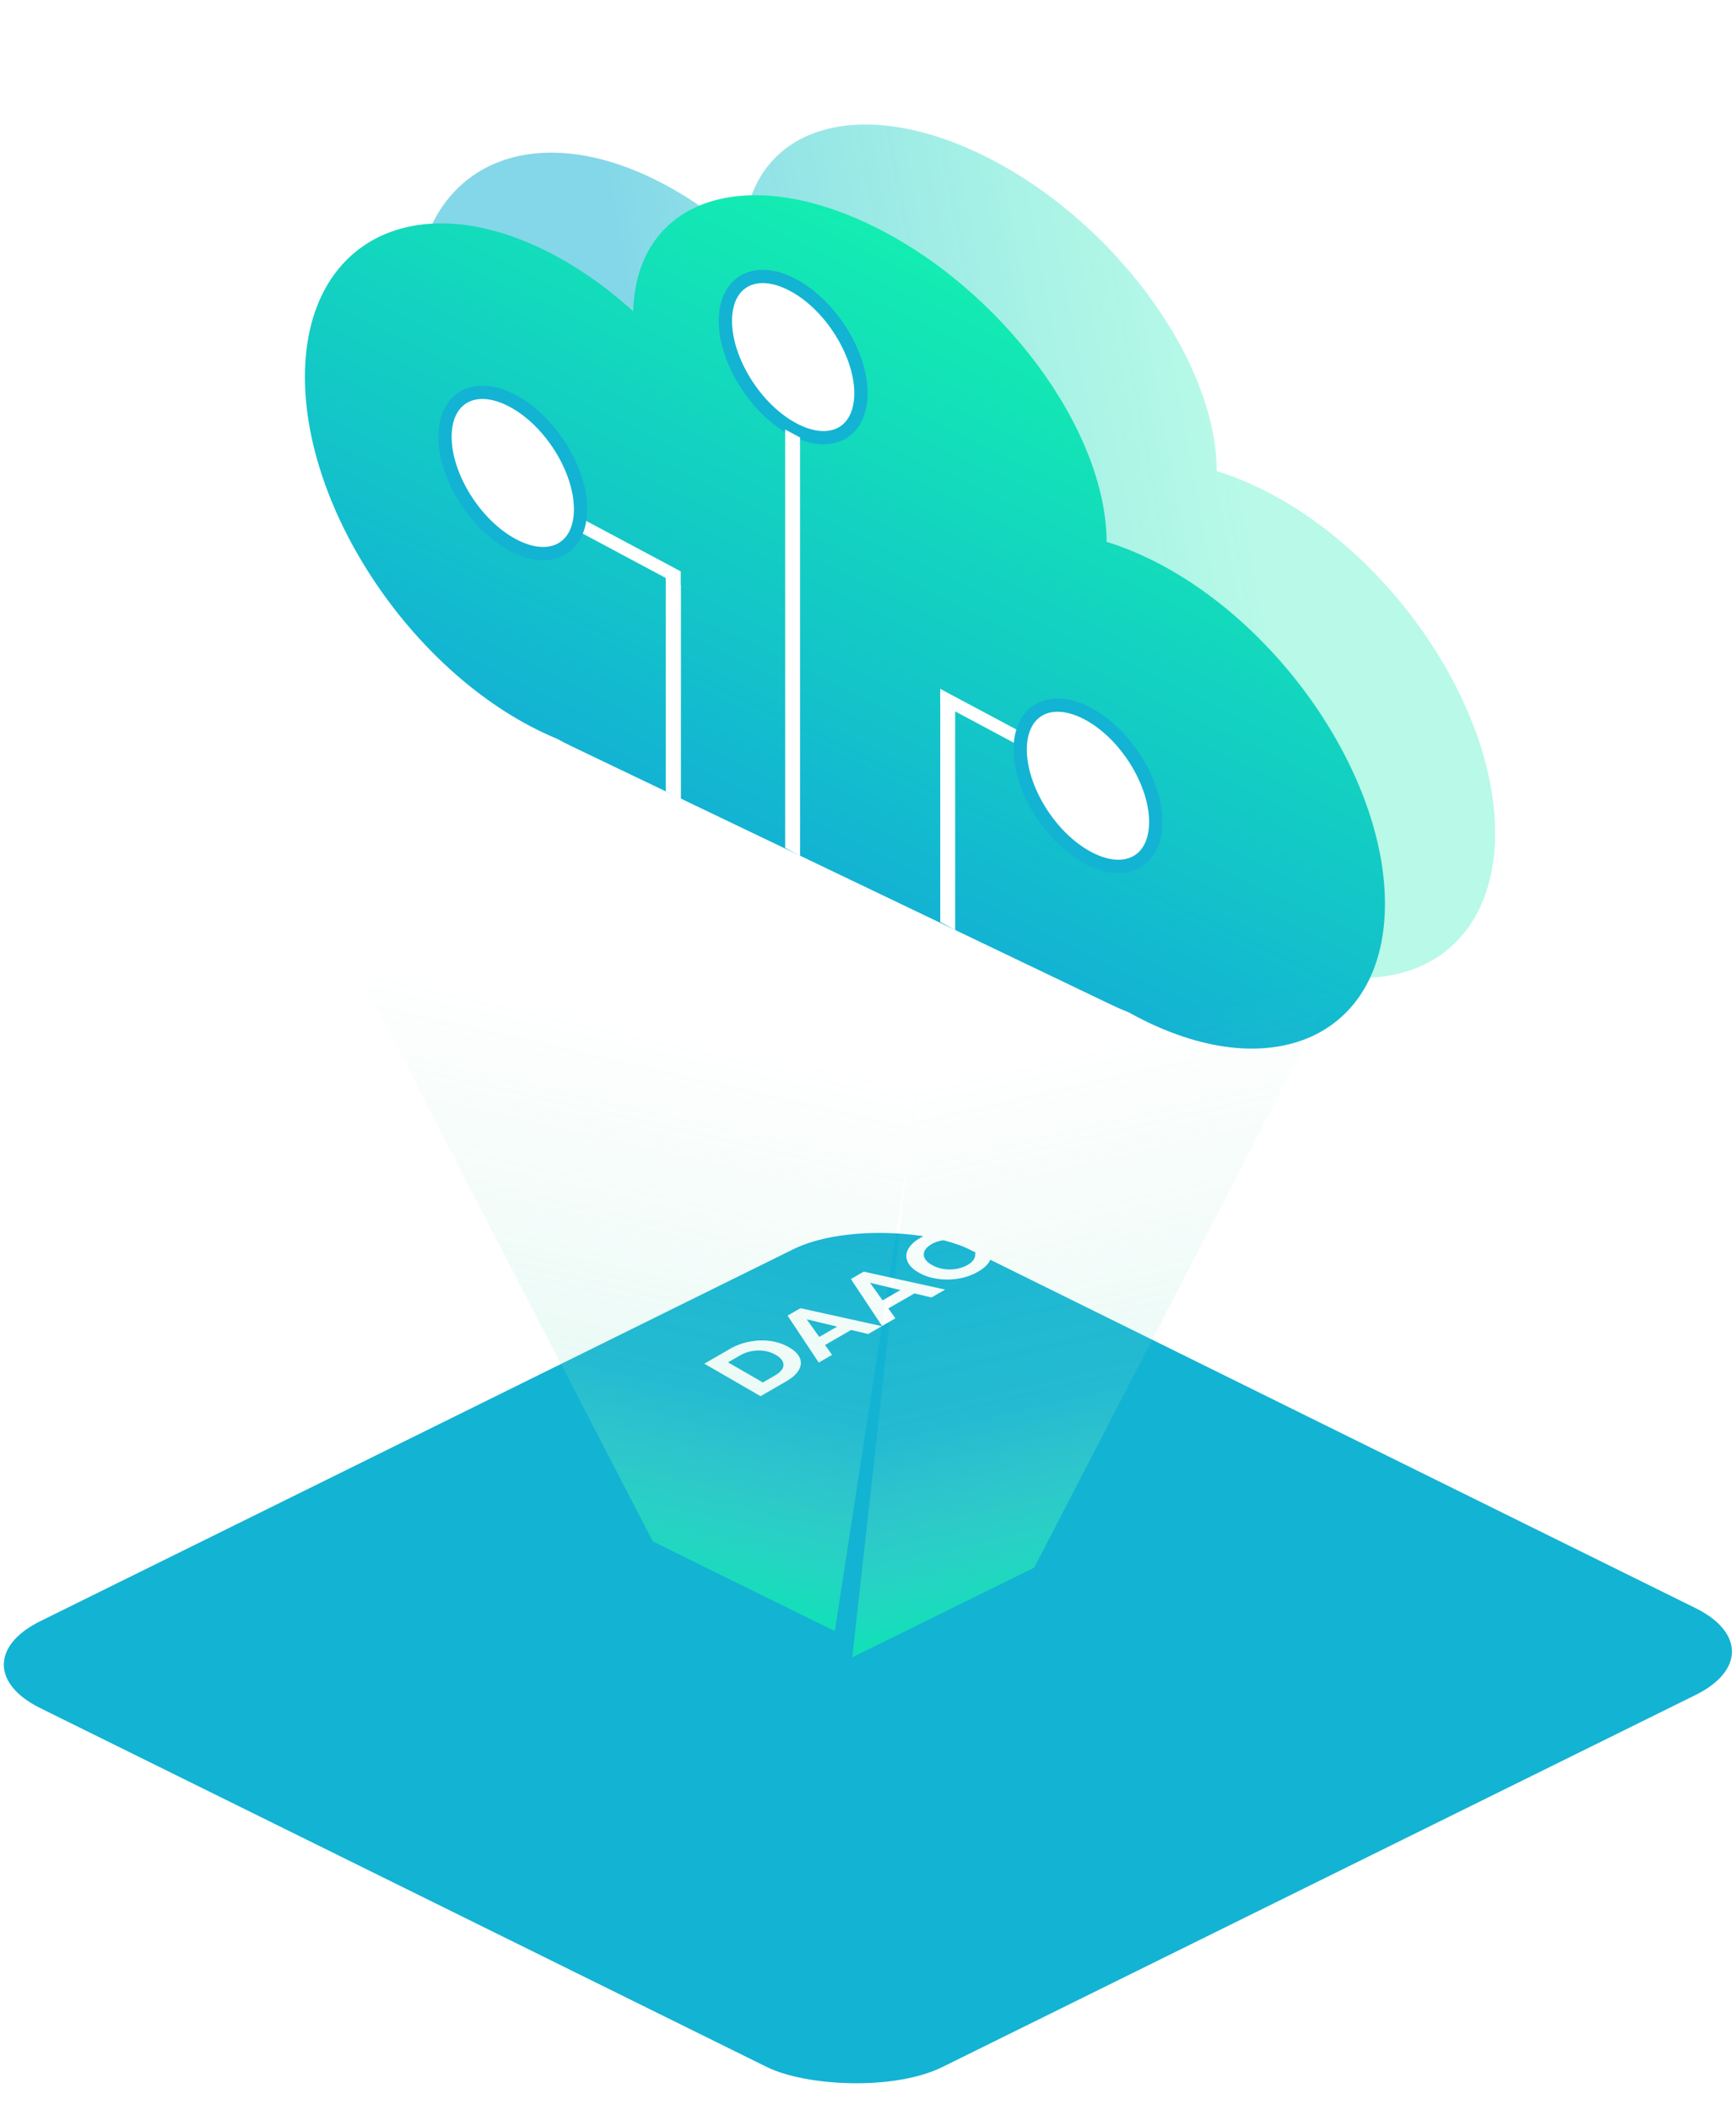 <svg width="655" height="796" viewBox="0 0 655 796" fill="none" xmlns="http://www.w3.org/2000/svg">
<rect width="129.304" height="129.304" transform="matrix(0.897 -0.443 0.897 0.443 212 595.359)" fill="url(#paint0_linear_153_40)"/>
<g style="mix-blend-mode:screen">
<rect width="78.853" height="78.717" transform="matrix(0.897 -0.443 0.897 0.443 257.156 595.921)" fill="#A2FFE5"/>
</g>
<rect x="8.967" width="91.707" height="91.571" transform="matrix(0.897 -0.443 0.897 0.443 236.919 599.549)" stroke="white" stroke-width="10"/>
<rect width="129.304" height="24.412" transform="matrix(0.897 0.443 0 1 212 595.359)" fill="url(#paint1_linear_153_40)"/>
<rect width="129.304" height="24.506" transform="matrix(0.897 -0.443 0 1 327.836 652.599)" fill="url(#paint2_linear_153_40)"/>
<path fill-rule="evenodd" clip-rule="evenodd" d="M280.476 90.762C281.552 49.426 321.12 34.734 369.774 58.033C418.976 81.595 458.885 135.109 459.094 177.714C464.14 179.266 469.331 181.301 474.629 183.839C524.044 207.502 564.103 265.884 564.103 314.237C564.103 362.591 524.044 382.606 474.629 358.942C472.189 357.773 469.772 356.52 467.381 355.188C465.306 354.381 463.208 353.472 461.089 352.457L256.883 254.667C255.155 253.839 253.44 252.955 251.741 252.016C249.817 251.221 247.877 250.356 245.923 249.42C196.592 225.796 156.602 165.842 156.602 115.508C156.602 65.175 196.592 43.522 245.923 67.145C258.173 73.011 269.847 81.118 280.476 90.762Z" fill="url(#paint3_linear_153_40)"/>
<g style="mix-blend-mode:screen">
<rect width="390.703" height="379.551" rx="37" transform="matrix(0.897 -0.443 0.897 0.443 -18 627.957)" fill="#13B3D3"/>
</g>
<path fill-rule="evenodd" clip-rule="evenodd" d="M238.921 117.446C239.997 76.11 279.566 61.418 328.22 84.718C377.421 108.279 417.331 161.793 417.54 204.398C422.585 205.95 427.776 207.985 433.075 210.523C482.49 234.187 522.548 292.568 522.548 340.921C522.548 389.275 482.49 409.29 433.075 385.626C430.635 384.457 428.217 383.204 425.826 381.872C423.751 381.065 421.653 380.156 419.535 379.141L215.328 281.351C213.6 280.523 211.885 279.639 210.186 278.7C208.263 277.905 206.323 277.04 204.368 276.104C155.037 252.481 115.047 192.526 115.047 142.193C115.047 91.859 155.037 70.206 204.368 93.829C216.618 99.696 228.292 107.802 238.921 117.446Z" fill="url(#paint4_linear_153_40)"/>
<g style="mix-blend-mode:screen">
<path d="M324.835 148.358C324.835 163.221 313.512 169.476 299.262 161.867C285.013 154.259 273.69 135.913 273.69 121.05C273.69 106.187 285.013 99.933 299.262 107.541C313.512 115.149 324.835 133.495 324.835 148.358Z" fill="white"/>
<path d="M324.835 148.358C324.835 163.221 313.512 169.476 299.262 161.867C285.013 154.259 273.69 135.913 273.69 121.05C273.69 106.187 285.013 99.933 299.262 107.541C313.512 115.149 324.835 133.495 324.835 148.358Z" stroke="#13B3D3" stroke-width="5"/>
</g>
<g style="mix-blend-mode:screen">
<path d="M218.586 195.113L256.851 215.544V221.051L218.586 200.62V195.113Z" fill="white"/>
</g>
<g style="mix-blend-mode:screen">
<path d="M354.766 259.862L393.031 280.293V285.8L354.766 265.369V259.862Z" fill="white"/>
</g>
<g style="mix-blend-mode:screen">
<path d="M251.227 217.789L256.854 220.794V301.443L251.227 298.439V217.789Z" fill="white"/>
</g>
<g style="mix-blend-mode:screen">
<path d="M251.227 217.789L256.854 220.794V301.443L251.227 298.439V217.789Z" fill="white"/>
</g>
<g style="mix-blend-mode:screen">
<path d="M354.766 260.903L360.393 263.907V350.822L354.766 347.817V260.903Z" fill="white"/>
</g>
<g style="mix-blend-mode:screen">
<path d="M296.242 162.025L301.869 165.03V322.863L296.242 319.858V162.025Z" fill="white"/>
</g>
<g style="mix-blend-mode:screen">
<path d="M219.046 192.073C219.046 206.936 207.723 213.19 193.473 205.582C179.224 197.973 167.901 179.628 167.901 164.764C167.901 149.901 179.224 143.647 193.473 151.255C207.723 158.864 219.046 177.209 219.046 192.073Z" fill="white"/>
<path d="M219.046 192.073C219.046 206.936 207.723 213.19 193.473 205.582C179.224 197.973 167.901 179.628 167.901 164.764C167.901 149.901 179.224 143.647 193.473 151.255C207.723 158.864 219.046 177.209 219.046 192.073Z" stroke="#13B3D3" stroke-width="5"/>
</g>
<g filter="url(#filter0_d_153_40)">
<path d="M286.961 522.678L265.743 510.428L275.382 504.863C277.686 503.533 280.161 502.617 282.808 502.115C285.435 501.602 288.032 501.515 290.598 501.853C293.164 502.191 295.529 502.985 297.691 504.233C299.833 505.47 301.207 506.835 301.813 508.328C302.399 509.81 302.258 511.315 301.389 512.843C300.5 514.36 298.903 515.783 296.6 517.113L286.961 522.678ZM287.84 517.515L292.326 514.925C293.74 514.109 294.7 513.251 295.205 512.353C295.71 511.431 295.751 510.521 295.326 509.623C294.922 508.713 294.053 507.873 292.72 507.103C291.366 506.321 289.911 505.82 288.355 505.598C286.799 505.353 285.233 505.382 283.657 505.685C282.081 505.965 280.585 506.514 279.171 507.33L274.685 509.92L287.84 517.515ZM308.918 510.001L297.157 492.291L302.007 489.491L332.712 496.263L327.559 499.238L301.068 492.903L303.007 491.783L313.95 507.096L308.918 510.001ZM309.1 504.646L306.675 501.741L317.587 495.441L322.649 496.823L309.1 504.646ZM332.806 496.209L321.045 478.499L325.895 475.699L356.6 482.472L351.447 485.447L324.955 479.112L326.895 477.992L337.837 493.304L332.806 496.209ZM332.988 490.854L330.563 487.949L341.475 481.649L346.536 483.032L332.988 490.854ZM369.023 475.719C367.386 476.664 365.598 477.393 363.658 477.907C361.718 478.397 359.738 478.653 357.717 478.677C355.696 478.7 353.726 478.496 351.806 478.064C349.907 477.621 348.159 476.938 346.563 476.017C344.966 475.095 343.784 474.086 343.016 472.989C342.268 471.881 341.915 470.743 341.955 469.577C342.016 468.398 342.481 467.255 343.35 466.147C344.198 465.027 345.451 463.988 347.108 463.032C348.947 461.97 350.927 461.2 353.049 460.722C355.171 460.22 357.353 460.033 359.596 460.162L359.354 463.662C357.798 463.603 356.373 463.714 355.08 463.994C353.766 464.263 352.584 464.7 351.534 465.307C350.543 465.878 349.796 466.497 349.291 467.162C348.785 467.827 348.533 468.509 348.533 469.209C348.533 469.909 348.775 470.598 349.26 471.274C349.765 471.939 350.523 472.563 351.534 473.147C352.544 473.73 353.625 474.168 354.777 474.459C355.949 474.739 357.141 474.879 358.353 474.879C359.566 474.879 360.748 474.733 361.9 474.442C363.052 474.15 364.123 473.718 365.113 473.147C366.164 472.54 366.931 471.863 367.416 471.117C367.881 470.358 368.053 469.524 367.932 468.614L373.994 468.474C374.216 469.769 373.903 471.035 373.054 472.272C372.226 473.497 370.882 474.646 369.023 475.719Z" fill="white"/>
</g>
<g style="mix-blend-mode:screen">
<path d="M350.824 362.382L581.541 221.872L390.215 591.361L321.562 625.188L350.824 362.382Z" fill="url(#paint5_linear_153_40)"/>
</g>
<g style="mix-blend-mode:screen">
<path d="M359 329.5L54.998 212L246.324 581.49L314.977 615.316L359 329.5Z" fill="url(#paint6_linear_153_40)"/>
</g>
<g style="mix-blend-mode:screen">
<path d="M436.069 310.061C436.069 324.925 424.746 331.179 410.497 323.57C396.247 315.962 384.924 297.616 384.924 282.753C384.924 267.89 396.247 261.636 410.497 269.244C424.746 276.852 436.069 295.198 436.069 310.061Z" fill="white"/>
<path d="M436.069 310.061C436.069 324.925 424.746 331.179 410.497 323.57C396.247 315.962 384.924 297.616 384.924 282.753C384.924 267.89 396.247 261.636 410.497 269.244C424.746 276.852 436.069 295.198 436.069 310.061Z" stroke="#13B3D3" stroke-width="5"/>
</g>
<defs>
<filter id="filter0_d_153_40" x="261.383" y="457.992" width="120.398" height="72.896" filterUnits="userSpaceOnUse" color-interpolation-filters="sRGB">
<feFlood flood-opacity="0" result="BackgroundImageFix"/>
<feColorMatrix in="SourceAlpha" type="matrix" values="0 0 0 0 0 0 0 0 0 0 0 0 0 0 0 0 0 0 127 0" result="hardAlpha"/>
<feOffset dy="4"/>
<feGaussianBlur stdDeviation="2"/>
<feComposite in2="hardAlpha" operator="out"/>
<feColorMatrix type="matrix" values="0 0 0 0 0 0 0 0 0 0 0 0 0 0 0 0 0 0 0.25 0"/>
<feBlend mode="normal" in2="BackgroundImageFix" result="effect1_dropShadow_153_40"/>
<feBlend mode="normal" in="SourceGraphic" in2="effect1_dropShadow_153_40" result="shape"/>
</filter>
<linearGradient id="paint0_linear_153_40" x1="41.613" y1="6.13" x2="88.901" y2="142.199" gradientUnits="userSpaceOnUse">
<stop stop-color="#13B3D3"/>
<stop offset="1" stop-color="#13EDB1"/>
</linearGradient>
<linearGradient id="paint1_linear_153_40" x1="41.613" y1="1.157" x2="43.494" y2="29.826" gradientUnits="userSpaceOnUse">
<stop stop-color="#13B3D3"/>
<stop offset="1" stop-color="#13EDB1"/>
</linearGradient>
<linearGradient id="paint2_linear_153_40" x1="41.613" y1="1.162" x2="43.509" y2="29.94" gradientUnits="userSpaceOnUse">
<stop stop-color="#13B3D3"/>
<stop offset="1" stop-color="#13EDB1"/>
</linearGradient>
<linearGradient id="paint3_linear_153_40" x1="455.16" y1="98.923" x2="243.165" y2="138.284" gradientUnits="userSpaceOnUse">
<stop stop-color="#13EDB1" stop-opacity="0.3"/>
<stop offset="1" stop-color="#13B3D3" stop-opacity="0.52"/>
</linearGradient>
<linearGradient id="paint4_linear_153_40" x1="318.797" y1="80.205" x2="221.139" y2="284.136" gradientUnits="userSpaceOnUse">
<stop stop-color="#13EDB1"/>
<stop offset="1" stop-color="#13B3D3"/>
</linearGradient>
<linearGradient id="paint5_linear_153_40" x1="447.747" y1="343.969" x2="501.662" y2="581.108" gradientUnits="userSpaceOnUse">
<stop offset="0.148" stop-color="#93E0CB" stop-opacity="0"/>
<stop offset="0.693" stop-color="#7FE2C7" stop-opacity="0.157"/>
<stop offset="1" stop-color="#13EDB1" stop-opacity="0.76"/>
</linearGradient>
<linearGradient id="paint6_linear_153_40" x1="188.792" y1="334.098" x2="134.876" y2="571.236" gradientUnits="userSpaceOnUse">
<stop offset="0.148" stop-color="#93E0CB" stop-opacity="0"/>
<stop offset="0.693" stop-color="#7FE2C7" stop-opacity="0.157"/>
<stop offset="1" stop-color="#13EDB1" stop-opacity="0.76"/>
</linearGradient>
</defs>
</svg>
